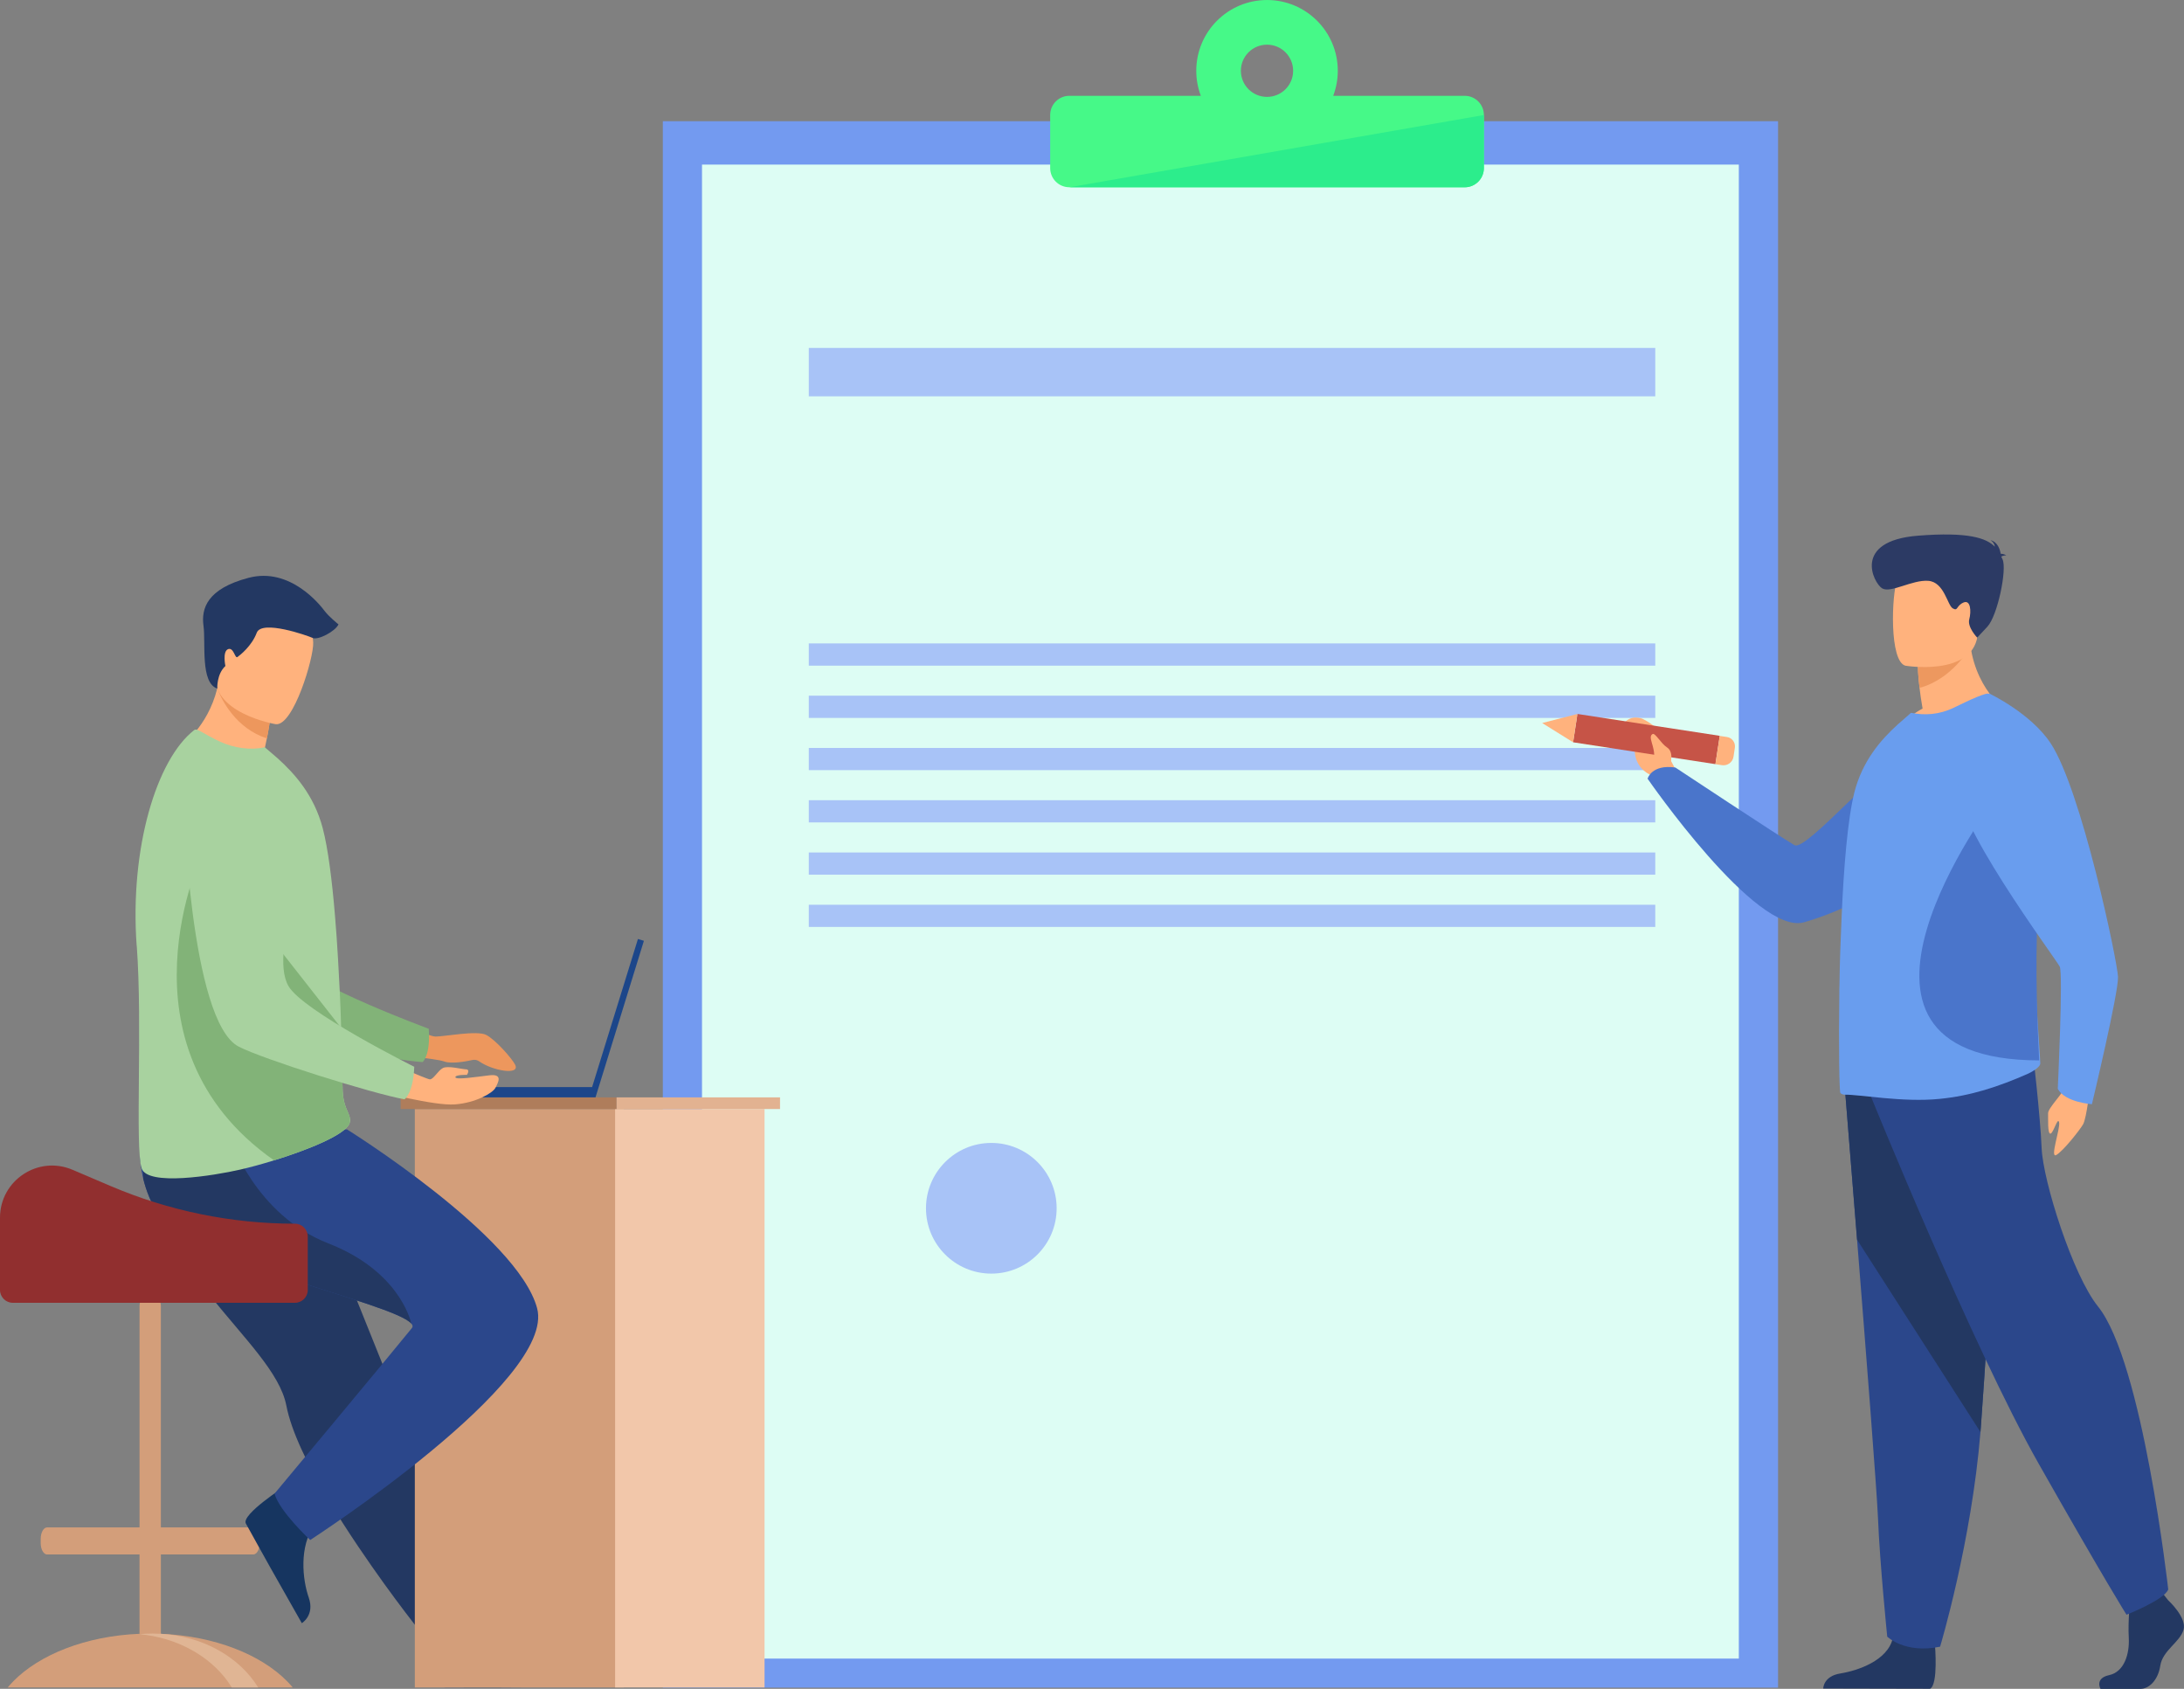 <?xml version="1.0" encoding="UTF-8"?>
<!DOCTYPE svg PUBLIC "-//W3C//DTD SVG 1.1//EN" "http://www.w3.org/Graphics/SVG/1.1/DTD/svg11.dtd">
<!-- Creator: CorelDRAW 2019 (64 Bit) -->
<svg xmlns="http://www.w3.org/2000/svg" xml:space="preserve" width="145.377mm" height="112.396mm" version="1.1" style="shape-rendering:geometricPrecision; text-rendering:geometricPrecision; image-rendering:optimizeQuality; fill-rule:evenodd; clip-rule:evenodd"
viewBox="0 0 462.68 357.71"
 xmlns:xlink="http://www.w3.org/1999/xlink">
 <rect x="0" y="0" width="462.68" height="357.71" fill="#808080" stroke="none"/>
 <defs>
  <style type="text/css">
   <![CDATA[
    .fil9 {fill:#163560;fill-rule:nonzero}
    .fil19 {fill:#1C468A;fill-rule:nonzero}
    .fil10 {fill:#233862;fill-rule:nonzero}
    .fil16 {fill:#2B478B;fill-rule:nonzero}
    .fil25 {fill:#2C3A64;fill-rule:nonzero}
    .fil6 {fill:#2CED8C;fill-rule:nonzero}
    .fil5 {fill:#46F988;fill-rule:nonzero}
    .fil21 {fill:#4A75CB;fill-rule:nonzero}
    .fil0 {fill:#599DAD;fill-rule:nonzero}
    .fil23 {fill:#699DEE;fill-rule:nonzero}
    .fil1 {fill:#6BB7BF;fill-rule:nonzero}
    .fil2 {fill:#739AF0;fill-rule:nonzero}
    .fil15 {fill:#82B378;fill-rule:nonzero}
    .fil20 {fill:#912F2F;fill-rule:nonzero}
    .fil4 {fill:#A8C3F7;fill-rule:nonzero}
    .fil18 {fill:#A8D29F;fill-rule:nonzero}
    .fil12 {fill:#AF7D5B;fill-rule:nonzero}
    .fil22 {fill:#C65447;fill-rule:nonzero}
    .fil7 {fill:#D39E7A;fill-rule:nonzero}
    .fil3 {fill:#DDFDF4;fill-rule:nonzero}
    .fil8 {fill:#E0B594;fill-rule:nonzero}
    .fil13 {fill:#E2B291;fill-rule:nonzero}
    .fil14 {fill:#ED975D;fill-rule:nonzero}
    .fil24 {fill:#ED985F;fill-rule:nonzero}
    .fil11 {fill:#F2C7AA;fill-rule:nonzero}
    .fil17 {fill:#FFB27D;fill-rule:nonzero}
   ]]>
  </style>
 </defs>
 <g id="Camada_x0020_1">
  <g id="_1980037821808">
   <path class="fil0" d="M364.13 98.53c0,0 -11.39,9.1 -11.62,24.61l2.13 0.11c0,0 3.14,-16.14 9.67,-22.65 6.53,-6.51 -0.18,-2.06 -0.18,-2.06z"/>
   <path class="fil1" d="M342.4 93.55c0,0 -6.6,21.82 6.85,42l2.85 -1.75c0,0 -10.27,-23.58 -7.63,-37.75 2.63,-14.18 -2.06,-2.5 -2.06,-2.5z"/>
   <path class="fil1" d="M160.82 279.82c0,0 6.6,21.82 -6.85,42l-2.85 -1.75c0,0 10.27,-23.58 7.63,-37.76 -2.63,-14.18 2.06,-2.5 2.06,-2.5z"/>
   <polygon class="fil2" points="140.42,357.45 376.68,357.45 376.68,25.67 140.42,25.67 "/>
   <polygon class="fil3" points="148.72,351.3 368.37,351.3 368.37,34.86 148.72,34.86 "/>
   <polygon class="fil4" points="171.34,83.94 350.67,83.94 350.67,73.69 171.34,73.69 "/>
   <polygon class="fil4" points="171.34,140.99 350.67,140.99 350.67,136.28 171.34,136.28 "/>
   <polygon class="fil4" points="171.34,152.06 350.67,152.06 350.67,147.35 171.34,147.35 "/>
   <polygon class="fil4" points="171.34,163.12 350.67,163.12 350.67,158.42 171.34,158.42 "/>
   <polygon class="fil4" points="171.34,174.19 350.67,174.19 350.67,169.49 171.34,169.49 "/>
   <polygon class="fil4" points="171.34,185.26 350.67,185.26 350.67,180.56 171.34,180.56 "/>
   <polygon class="fil4" points="171.34,196.33 350.67,196.33 350.67,191.63 171.34,191.63 "/>
   <path class="fil4" d="M223.85 255.92c0,7.64 -6.19,13.84 -13.84,13.84 -7.64,0 -13.84,-6.19 -13.84,-13.84 0,-7.64 6.2,-13.84 13.84,-13.84 7.64,0 13.84,6.2 13.84,13.84z"/>
   <path class="fil5" d="M268.42 20.52c-3.06,0 -5.54,-2.48 -5.54,-5.53 0,-3.06 2.48,-5.53 5.54,-5.53 3.06,0 5.53,2.48 5.53,5.53 0,3.06 -2.48,5.53 -5.53,5.53zm41.88 -0.23l-27.86 0c0.63,-1.65 0.97,-3.44 0.97,-5.3 0,-8.28 -6.71,-14.99 -14.99,-14.99 -8.28,0 -14.99,6.71 -14.99,14.99 0,1.87 0.34,3.65 0.97,5.3l-27.86 0c-2.24,0 -4.06,1.82 -4.06,4.06l0 11.25c0,2.24 1.82,4.06 4.06,4.06l83.76 0c2.24,0 4.06,-1.82 4.06,-4.06l0 -11.25c0,-2.24 -1.82,-4.06 -4.06,-4.06z"/>
   <path class="fil6" d="M226.54 39.67l83.76 0c2.24,0 4.06,-1.82 4.06,-4.06l0 -11.25 -87.82 15.31z"/>
   <path class="fil7" d="M2.78 356.14c5.58,-5.7 15.42,-9.63 26.78,-10.09l0 -16.81 -19.6 0c-0.43,0 -0.82,-0.38 -1.07,-0.96 -0.17,-0.41 -0.27,-0.92 -0.27,-1.47l0 -0.85c0,-1.34 0.61,-2.44 1.34,-2.44l19.6 0 0 -46.97c0,-1.24 1.01,-2.26 2.26,-2.26l0 0c1.24,0 2.26,1.01 2.26,2.26l0 46.97 19.6 0c0.74,0 1.34,1.09 1.34,2.44l0 0.85c0,0.57 -0.11,1.1 -0.29,1.51 -0.25,0.56 -0.63,0.92 -1.05,0.92l-19.6 0 0 16.81c11.36,0.46 21.2,4.39 26.78,10.09 0.41,0.41 0.79,0.84 1.15,1.27l-60.37 0c0.36,-0.43 0.74,-0.86 1.15,-1.27z"/>
   <path class="fil8" d="M29.56 346.13c7.93,0.73 14.74,4.56 18.69,10.01 0.3,0.42 0.58,0.84 0.85,1.27l5.59 0c-0.27,-0.43 -0.55,-0.85 -0.85,-1.27 -4.4,-6.08 -12.37,-10.14 -21.48,-10.14 -0.94,0 -1.88,0.04 -2.79,0.13z"/>
   <path class="fil9" d="M91.36 346.22c0,0 0.68,11.02 2.81,11.17 0.28,0.02 10.81,0.02 10.81,0.02l13.44 -0.08c0,0 -0.09,-3.24 -4.02,-3.92 -3.93,-0.69 -10.5,-3.45 -12.88,-8.64 -2.5,-5.46 -10.16,1.44 -10.16,1.44z"/>
   <path class="fil10" d="M38.14 265.28c1.92,3.25 4.14,6.3 6.42,9.19 7.07,8.92 14.76,16.28 16.1,23.23 0.27,1.39 0.69,2.88 1.24,4.45 0.56,1.59 1.25,3.27 2.05,5 3,6.52 7.48,13.81 11.96,20.45 7.74,11.47 14.08,19.17 14.08,19.17 0,0 2.03,1.58 7.84,1.58 1.62,0 7.05,-0.88 7.05,-0.88 -0.53,-1.34 -6.95,-16.57 -14.74,-35.92 -3.16,-7.86 -6.53,-16.21 -9.77,-24.28 -0.43,-1.08 -0.86,-2.15 -1.29,-3.21 -0.99,-2.47 -1.97,-4.89 -2.92,-7.26 -7.31,-18.17 -13.14,-32.65 -13.14,-32.65 0,0 -29.23,-11.07 -32.27,-3.9 -2.5,5.92 -0.46,11.71 7.39,25.02z"/>
   <polygon class="fil7" points="87.88,357.41 132.15,357.41 132.15,234.9 87.88,234.9 "/>
   <polygon class="fil11" points="130.31,357.41 161.97,357.41 161.97,234.9 130.31,234.9 "/>
   <polygon class="fil12" points="84.88,234.9 130.62,234.9 130.62,232.43 84.88,232.43 "/>
   <polygon class="fil13" points="130.62,234.9 165.25,234.9 165.25,232.43 130.62,232.43 "/>
   <path class="fil14" d="M84.19 215.94c0,0 6.34,3.61 8.12,3.61 1.78,0 8.75,-1.35 10.69,-0.35 1.94,0.99 5.46,4.99 6.12,6.29 1.19,2.35 -4.78,1.31 -7.6,-0.69 -0.41,-0.29 -0.92,-0.4 -1.41,-0.29 -1.46,0.32 -4.49,0.87 -5.96,0.33 -1.97,-0.73 -12.34,-1.54 -12.34,-1.54l2.38 -7.35z"/>
   <path class="fil15" d="M35.93 166.82c0,0 6.58,46.73 17.46,50.92 5.37,2.06 29.12,6.75 36.14,7.22 0,0 1.72,-1.39 1.3,-7.07 0,0 -24.88,-9.13 -28.41,-14.1 -5.26,-7.39 3.27,-30.2 -3.33,-37.14 -6.6,-6.94 -17.72,-9.93 -23.16,0.18z"/>
   <path class="fil9" d="M60.45 314.75c0,0 -9.28,5.97 -8.38,7.91 0.12,0.26 5.25,9.45 5.25,9.45l6.62 11.69c0,0 2.78,-1.66 1.47,-5.42 -1.32,-3.76 -2.11,-10.85 1.26,-15.46 3.55,-4.85 -6.21,-8.17 -6.21,-8.17z"/>
   <path class="fil16" d="M65.72 326.19c0,0 -6.54,-6.07 -7.56,-9.83 0,0 23.91,-28.65 29.1,-35.07 0.24,-0.29 0.18,-0.62 -0.14,-0.97 -3.92,-4.41 -47.42,-13.39 -53.11,-22.24 -1.96,-3.05 -3.07,-5.94 -3.67,-8.47 -1.29,-5.4 -0.27,-9.13 -0.27,-9.13l43.45 -1.26c0,0 36.17,22.53 40.27,37.88 4.09,15.36 -48.07,49.08 -48.07,49.08z"/>
   <path class="fil10" d="M87.12 280.32c-3.92,-4.41 -47.42,-13.39 -53.11,-22.24 -1.96,-3.05 -3.07,-5.94 -3.67,-8.47l0 -5.5 18.47 -2.91c0,0 5.24,16.11 20.75,22.16 14.53,5.66 17.28,15.7 17.57,16.95z"/>
   <path class="fil17" d="M61.63 163.87c-8.79,2.27 -23.36,-5.87 -23.36,-5.87 0,0 5.66,-3.8 7.75,-12.16 0.11,-0.42 0.2,-0.85 0.29,-1.3 0.92,-0.2 2.66,-0.56 4.51,-0.96l6.71 6.01c0,0 -0.15,2.5 -0.99,6.79 -0.15,0.75 -0.31,1.55 -0.51,2.41 3.6,2.23 5.59,5.06 5.59,5.06z"/>
   <path class="fil18" d="M28.97 200.31c1.26,16.93 -0.4,42.69 1.03,47.14 1.23,3.85 15.28,1.56 20.88,0.28 2.07,-0.47 4.59,-1.15 7.18,-1.96 7.24,-2.24 15.13,-5.44 15.98,-7.82 0.03,-0.09 0.06,-0.18 0.08,-0.27 0.08,-0.34 0.06,-0.67 -0.02,-1 -0.28,-1.21 -1.37,-2.52 -1.5,-5.52 -0.14,-3.35 -0.12,-7.29 -0.25,-11.53 -0.01,-0.48 -0.01,-1 -0.07,-1.48l-0 -0.17c-0,-0.09 -0,-0.18 -0.01,-0.27 -0.12,-4.73 -0.37,-9.7 -0.66,-14.63 -0.18,-3.1 -0.39,-6.16 -0.64,-9.1 -0.63,-7.59 -1.48,-14.33 -2.61,-18.6 -1.84,-6.95 -5.9,-11.49 -9.59,-14.81l-2.67 -2.29c-2.98,0.65 -6.51,0.22 -9.7,-1.29 -3.45,-1.64 -4.64,-2.81 -5.24,-2.37 -7.97,6.15 -13.7,24.99 -12.21,45.69z"/>
   <path class="fil15" d="M58.06 245.77c7.24,-2.24 15.13,-5.44 15.98,-7.82 0.03,-0.09 0.06,-0.18 0.08,-0.27 -0,-0.33 -0.01,-0.67 -0.02,-1 -0.28,-1.21 -1.37,-2.52 -1.5,-5.52 -0.14,-3.35 -0.12,-7.29 -0.25,-11.53 -0.01,-0.48 -0.01,-1 -0.07,-1.48l-0 -0.17c-0,-0.09 -0,-0.18 -0.01,-0.27l-29.27 -37.29c0,0 -19.68,40.97 15.05,65.35z"/>
   <path class="fil14" d="M57.54 149.61c0,0 -0.15,2.5 -0.99,6.79 -6.56,-2.12 -9.53,-8.04 -10.52,-10.55 0.11,-0.42 0.2,-0.85 0.29,-1.3 0.92,-0.2 2.66,-0.56 4.51,-0.96l6.71 6.01z"/>
   <path class="fil17" d="M58.42 153.39c0,0 -14.3,-2.39 -12.67,-11.27 1.62,-8.88 0.87,-15.17 10.07,-14.02 9.2,1.15 10.35,4.86 10.53,7.96 0.18,3.1 -4.16,17.72 -7.92,17.33z"/>
   <polygon class="fil19" points="89.74,230.25 125.44,230.25 135.15,198.88 136.41,199.27 126.16,232.43 89.72,232.43 "/>
   <path class="fil17" d="M80.27 231.16c0,0 11.7,3.09 16.09,2.76 4.39,-0.32 8.04,-2.41 8.59,-3.5 0.55,-1.09 1.71,-3.02 -1.28,-2.66 -2.99,0.36 -7.07,0.99 -7.19,0.42 -0.13,-0.58 2.44,-0.52 2.44,-0.52 0,0 0.77,-1.13 -0.2,-1.17 -0.97,-0.04 -3.82,-0.81 -4.88,-0.28 -1.06,0.53 -2.03,2.48 -2.8,2.4 -0.77,-0.08 -9.79,-4.06 -9.79,-4.06l-0.98 6.62z"/>
   <path class="fil18" d="M38.83 169.14c0,0 1.38,47.18 11.74,52.54 5.11,2.65 28.2,9.92 35.12,11.16 0,0 1.86,-1.2 2.07,-6.89 0,0 -23.72,-11.82 -26.68,-17.15 -4.41,-7.92 6.57,-29.65 0.78,-37.28 -5.79,-7.63 -16.51,-11.82 -23.04,-2.38z"/>
   <path class="fil10" d="M46.03 145.85c0,0 -0.16,-3.05 1.72,-4.79 0,0 -0.65,-3.05 0.55,-3.56 1.21,-0.5 1.46,2.06 2.01,1.66 0.55,-0.4 3.02,-2.32 4.08,-5.14 1.06,-2.82 10.74,0.6 11.86,1.1 1.13,0.51 4.75,-1.36 5.46,-2.87 0,0 -2.01,-1.61 -2.92,-2.82 -0.91,-1.21 -7.25,-9.37 -16.11,-7.05 -8.86,2.32 -10.07,6.55 -9.57,10.17 0.5,3.63 -0.71,12.07 2.92,13.29z"/>
   <path class="fil20" d="M62.49 259.19l0 0c-13.44,0 -26.74,-2.72 -39.1,-8l-8.02 -3.42c-7.28,-3.11 -15.37,2.23 -15.37,10.15l0 15.31c0,1.49 1.22,2.71 2.71,2.71l59.78 0c1.49,0 2.71,-1.22 2.71,-2.71l0 -11.33c0,-1.49 -1.22,-2.71 -2.71,-2.71z"/>
   <path class="fil17" d="M442.82 229.72c0,0 -0.73,7.09 -1.53,8.44 -0.8,1.34 -4.21,5.63 -5.66,6.47 -1.45,0.84 0.89,-5.65 0.59,-6.91 -0.3,-1.27 -1.19,2.3 -1.83,2.39 -0.64,0.08 -0.47,-3.13 -0.5,-4.3 -0.02,-1.17 3.11,-4.05 4.22,-6.54 1.1,-2.49 4.72,0.46 4.72,0.46z"/>
   <path class="fil17" d="M355.65 164.27l-1.63 -3.08c0,0 0.81,-5.48 -6.06,-8.95 0,0 -2.51,-1.02 -3.93,1.03 -1.31,1.89 2.49,1.55 2.28,4.77 -0.2,3.23 1.33,5.12 3.46,6.17l1.76 2.04 4.11 -1.98z"/>
   <path class="fil21" d="M420.57 156.92c0,0 -5.9,28.96 -38.37,38.42 -10.13,2.95 -33.16,-30.41 -33.16,-30.41 0,0 0.81,-3.08 5.88,-2.37 0,0 22.42,14.84 25.24,16.45 2.5,1.43 18.97,-18.39 26.48,-21.59 7.5,-3.2 13.92,-0.5 13.92,-0.5z"/>
   <polygon class="fil22" points="364.33,155.85 363.41,161.85 333.26,157.22 334.18,151.22 "/>
   <polygon class="fil17" points="326.71,153.14 333.26,157.22 334.18,151.22 "/>
   <path class="fil17" d="M367.53 158.38l-0.29 1.9c-0.18,1.17 -1.27,1.97 -2.44,1.79l-1.39 -0.21 0.92 -5.99 1.52 0.23c1.1,0.17 1.85,1.2 1.68,2.29z"/>
   <path class="fil10" d="M459.33 338.95c0,0 4.03,3.67 3.24,6.29 -0.79,2.61 -4.42,4.35 -4.91,7.55 -0.49,3.19 -2.46,4.93 -4.23,4.93 -1.76,0 -8.43,0 -8.43,0 0,0 -1.3,-2.25 1.84,-2.92 3.15,-0.68 4.33,-4.43 4.14,-7.91 -0.2,-3.48 0.29,-8.13 0.29,-8.13l6.68 -1.55 1.38 1.74z"/>
   <path class="fil10" d="M409.92 348.45c0,0 0.73,8.37 -1.04,9.24l-22.63 -0.05c0,0 0,-2.61 3.63,-3.19 3.63,-0.58 10.02,-2.71 11.1,-7.45 1.08,-4.74 8.94,1.45 8.94,1.45z"/>
   <path class="fil16" d="M390.82 230.29c0,0 1.19,14.66 2.6,32.29 1.91,23.94 4.2,53.35 4.43,58.92 0.39,9.67 1.96,25.15 1.96,25.15 0,0 3.73,3.68 11.2,2.13 0,0 6.65,-22.09 8.55,-45.46 0.03,-0.38 0.06,-0.77 0.09,-1.16 1.76,-23.79 4.52,-73.9 4.52,-73.9l-33.35 2.03z"/>
   <path class="fil10" d="M390.82 230.29c0,0 1.19,14.66 2.6,32.29l26.14 40.74c0.03,-0.38 0.06,-0.77 0.09,-1.16 1.76,-23.79 4.52,-73.9 4.52,-73.9l-33.35 2.03z"/>
   <path class="fil16" d="M396.27 232.03c0,0 21.51,53.1 35.66,78.06 14.15,24.95 18.57,31.92 18.57,31.92 0,0 8.1,-3.19 8.84,-5.37 0,0 -5.41,-48.18 -14.88,-59.92 -5.36,-6.64 -11.64,-26.55 -11.94,-33.52 -0.29,-6.96 -1.91,-20.75 -1.91,-20.75l-34.33 9.58z"/>
   <path class="fil17" d="M424.57 150.2c0,0 -14.56,7.02 -22.95,4.42 0,0 2.06,-2.61 5.68,-4.54 -0.29,-1.69 -0.52,-3.15 -0.65,-4.39 -0.35,-2.86 -0.35,-4.48 -0.35,-4.48l5.62 -4.42 5.32 -4.23c-0.41,11.89 7.33,17.64 7.33,17.64z"/>
   <path class="fil23" d="M432.24 225.18c0.03,0.89 -1.88,1.91 -2.72,2.29 -6.23,2.73 -12.04,4.64 -18.62,5.28 -7.78,0.79 -16.98,-0.96 -20.14,-0.89 -0.32,0 -0.62,-0.13 -0.87,-0.35 -0.23,-0.16 -0.39,-9.53 -0.23,-21.32 0,-0.48 0,-0.95 0.03,-1.43l0 -0.16c0.06,-4.61 0.23,-9.44 0.45,-14.27 0.45,-10.62 1.29,-20.85 2.71,-26.51 1.71,-6.67 5.58,-11.09 9.1,-14.3l2.9 -2.54c2.9,0.57 5.97,0.41 9.04,-1.08 3.36,-1.62 6.98,-3.37 7.56,-2.92 4.38,3.21 7.35,10.42 8.94,19.64 0.9,5.31 1.36,11.25 1.32,17.48 0,2.29 -0.06,4.64 -0.19,6.96 -0.77,12.59 0,23.52 0.45,29.84 0.13,1.84 0.23,3.27 0.26,4.29z"/>
   <path class="fil21" d="M431.99 224.6c-50.97,-0.1 -9.4,-55.31 -9.4,-55.31l8.26 -2.68c0.66,5.67 0.98,12.02 0.96,18.67 0,2.45 -0.05,4.96 -0.14,7.44 -0.56,13.44 0,25.13 0.33,31.88z"/>
   <path class="fil24" d="M417.34 137.11c0,0 -3.68,6.71 -10.68,8.58 -0.35,-2.86 -0.35,-4.48 -0.35,-4.48l5.62 -4.42 5.42 0.32z"/>
   <path class="fil17" d="M403.74 141.01c0,0 13.89,2.27 15.19,-6.26 1.3,-8.54 3.97,-13.99 -4.84,-15.8 -8.81,-1.81 -11.04,1.19 -12.18,3.94 -1.14,2.75 -1.75,17.32 1.82,18.13z"/>
   <path class="fil25" d="M423.98 117.92c0.12,-0.14 0.41,-0.26 1.06,-0.3 0,0 -0.52,-0.32 -1.2,-0.34 -0.14,-0.9 -0.62,-2.49 -2.17,-2.88 0,0 0.83,0.44 0.94,1.4 -1.79,-1.84 -5.64,-3.18 -16.28,-2.34 -14.03,1.11 -9.4,10.09 -7.59,11.16 1.82,1.07 6.38,-1.86 9.77,-1.6 3.39,0.27 4.03,5.16 5.18,5.83 1.15,0.67 0.69,-0.52 2.25,-1.22 1.55,-0.7 1.7,1.87 1.25,3.54 -0.45,1.67 1.68,3.88 1.68,3.88 0,0 0,0 2.16,-2.32 2.16,-2.32 4.19,-12.16 3.21,-14.25 -0.09,-0.19 -0.17,-0.37 -0.26,-0.56z"/>
   <path class="fil23" d="M421.45 146.9c0,0 8.79,4.16 13,10.56 6.53,9.92 14.11,46.08 14.25,49.43 0.14,3.35 -5.53,26.99 -5.53,26.99 0,0 -5.75,-0.38 -7.23,-3.28 0,0 1.15,-24.29 0.42,-25.85 -0.73,-1.56 -23.97,-32.58 -21.35,-39.2 2.61,-6.62 6.44,-18.64 6.44,-18.64z"/>
   <path class="fil17" d="M353.99 161.05c0,0 0.48,-1.89 -0.83,-2.74 -1.31,-0.85 -2.51,-3.15 -3.06,-2.84 -1.14,0.65 0.63,2.66 0.3,5.17 -0.11,0.88 1.93,3.18 3.59,0.41z"/>
  </g>
 </g>
</svg>
